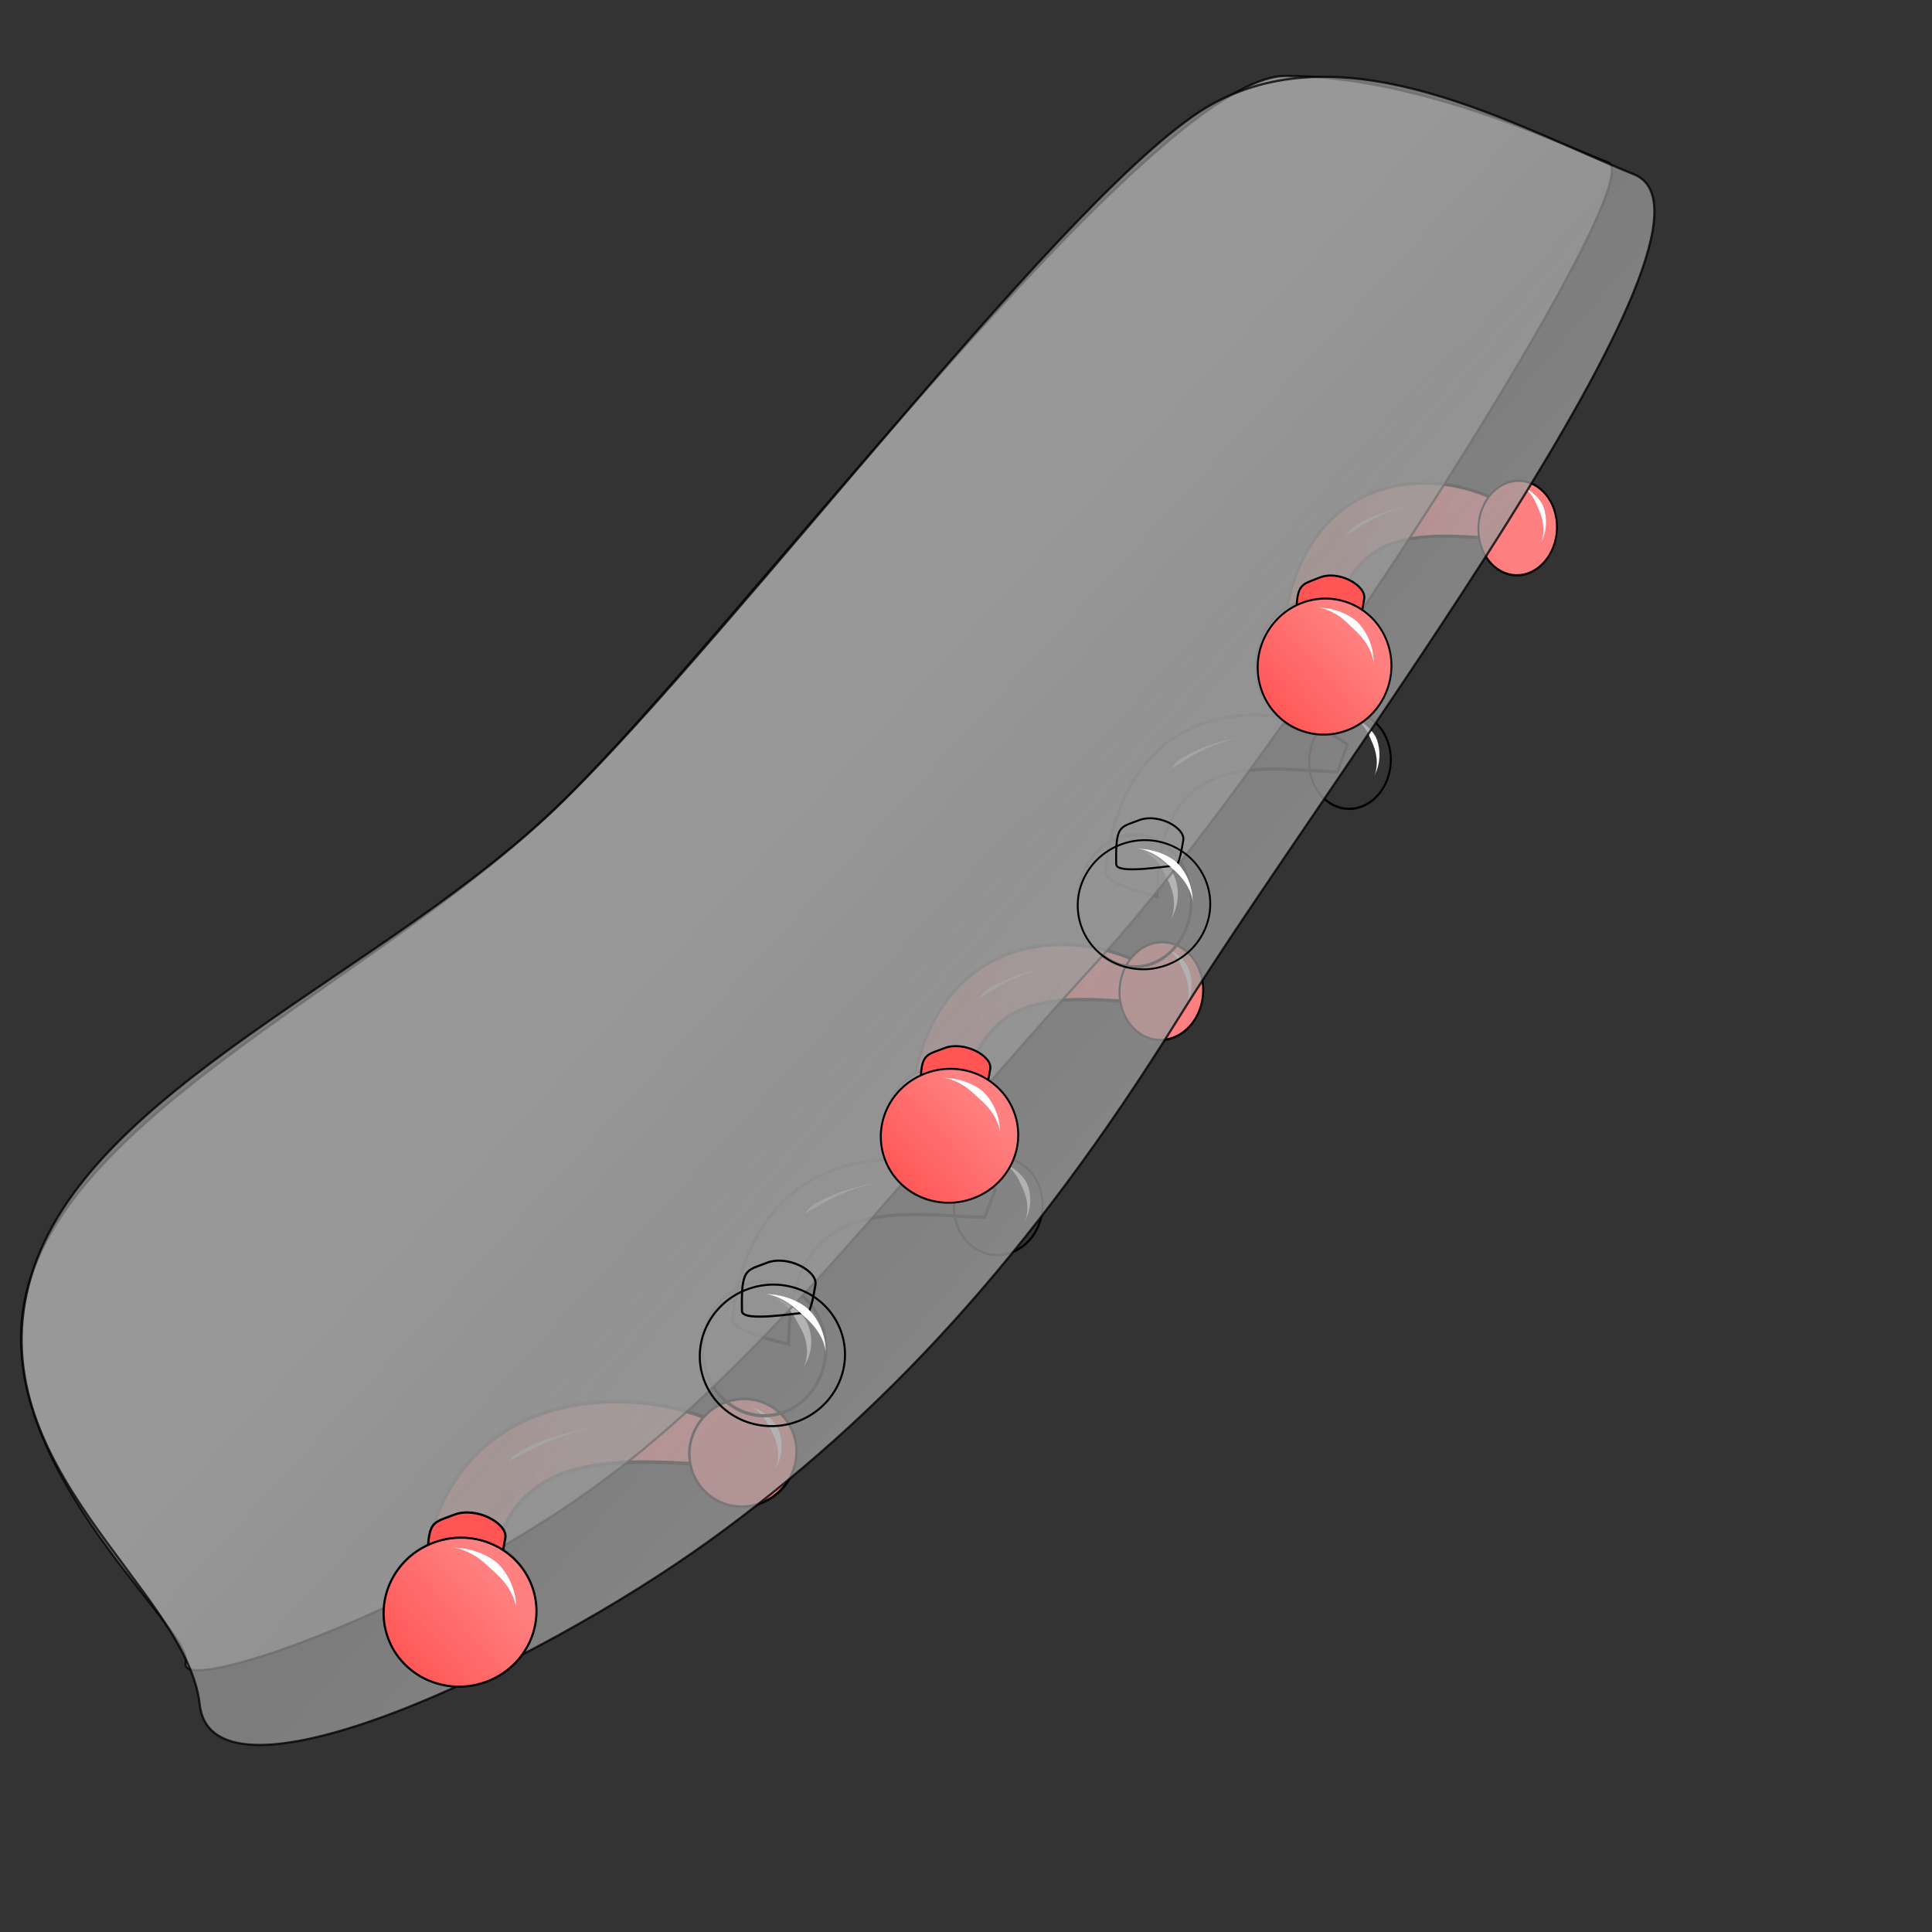 <?xml version="1.0" encoding="UTF-8" standalone="no"?>
<!-- Created with Inkscape (http://www.inkscape.org/) -->

<svg
   width="256"
   height="256"
   viewBox="0 0 256 256"
   version="1.1"
   id="svg5"
   inkscape:version="1.1 (c68e22c387, 2021-05-23)"
   sodipodi:docname="piercing_ladder.svg"
   xmlns:inkscape="http://www.inkscape.org/namespaces/inkscape"
   xmlns:sodipodi="http://sodipodi.sourceforge.net/DTD/sodipodi-0.dtd"
   xmlns:xlink="http://www.w3.org/1999/xlink"
   xmlns="http://www.w3.org/2000/svg"
   xmlns:svg="http://www.w3.org/2000/svg">
  <rect x="0" y="0" width="256" height="256" fill="#333333" stroke="none"/>
  <sodipodi:namedview
     id="namedview7"
     pagecolor="#ffffff"
     bordercolor="#666666"
     borderopacity="1.0"
     inkscape:pageshadow="2"
     inkscape:pageopacity="0.0"
     inkscape:pagecheckerboard="0"
     inkscape:document-units="px"
     showgrid="false"
     inkscape:zoom="1.8973437"
     inkscape:cx="-16.865685"
     inkscape:cy="18.710369"
     inkscape:window-width="1920"
     inkscape:window-height="1017"
     inkscape:window-x="1912"
     inkscape:window-y="-8"
     inkscape:window-maximized="1"
     inkscape:current-layer="layer1"
     inkscape:snap-global="false"
     units="px"
     inkscape:snap-nodes="false"
     inkscape:snap-others="false" />
  <defs
     id="defs2">
    <linearGradient
       id="innoGrad2">
      <stop
         stop-color="#ff8080"
         offset="0"
         id="stop5147" />
      <stop
         stop-color="#faa"
         offset="1"
         id="stop5149" />
    </linearGradient>
    <inkscape:path-effect
       effect="bspline"
       id="path-effect3015"
       is_visible="true"
       lpeversion="1"
       weight="33.333"
       steps="2"
       helper_size="0"
       apply_no_weight="true"
       apply_with_weight="true"
       only_selected="false" />
    <inkscape:path-effect
       effect="bspline"
       id="path-effect2047"
       is_visible="true"
       lpeversion="1"
       weight="33.333"
       steps="2"
       helper_size="0"
       apply_no_weight="true"
       apply_with_weight="true"
       only_selected="false" />
    <linearGradient
       id="linearGradient1057"
       x1="-76.627"
       x2="-59.383"
       y1="9.058"
       y2="45.962"
       gradientTransform="translate(44.378,133.026)"
       gradientUnits="userSpaceOnUse"
       xlink:href="#innoGrad1" />
    <linearGradient
       id="innoGrad2-0">
      <stop
         stop-color="#ff8080"
         offset="0"
         id="stop825"
         style="stop-color:#9c9c9c;stop-opacity:0.693" />
      <stop
         stop-color="#faa"
         offset="1"
         id="stop827"
         style="stop-color:#999999;stop-opacity:0.919" />
    </linearGradient>
    <linearGradient
       id="innoGrad1"
       x1="37.665"
       x2="14.218"
       y1="74.645"
       y2="116.292"
       gradientTransform="rotate(-147.421,77.545,-25.124)"
       gradientUnits="userSpaceOnUse"
       xlink:href="#radialGradient4642">
      <stop
         stop-color="#f55"
         offset="0"
         id="stop830" />
      <stop
         stop-color="#ff8080"
         offset="1"
         id="stop832" />
    </linearGradient>
    <linearGradient
       id="linearGradient4632"
       x1="-223.051"
       x2="-202.999"
       y1="-16.689"
       y2="12.893"
       gradientUnits="userSpaceOnUse"
       xlink:href="#innoGrad1"
       gradientTransform="matrix(0.726,0,0,0.723,150.942,239.611)" />
    <radialGradient
       id="radialGradient4642"
       cx="110.67"
       cy="195.71"
       r="47.788"
       gradientTransform="matrix(1,0,0,1.028,0,-5.426)"
       gradientUnits="userSpaceOnUse">
      <stop
         stop-color="#f55"
         offset="0"
         id="stop836" />
      <stop
         stop-color="#f55"
         offset=".67"
         id="stop838" />
      <stop
         stop-color="#ff8080"
         offset=".802"
         id="stop840" />
      <stop
         stop-color="#faa"
         offset="1"
         id="stop842" />
    </radialGradient>
    <linearGradient
       inkscape:collect="always"
       xlink:href="#innoGrad2-0"
       id="linearGradient4687"
       x1="115.403"
       y1="104.594"
       x2="180.164"
       y2="160.552"
       gradientUnits="userSpaceOnUse"
       gradientTransform="translate(-4.845,31.305)" />
    <linearGradient
       inkscape:collect="always"
       xlink:href="#innoGrad1"
       id="linearGradient7676"
       gradientUnits="userSpaceOnUse"
       gradientTransform="rotate(-147.421,77.545,-25.124)"
       x1="37.665"
       y1="74.645"
       x2="14.218"
       y2="116.292" />
    <linearGradient
       inkscape:collect="always"
       xlink:href="#innoGrad1"
       id="linearGradient7860"
       gradientUnits="userSpaceOnUse"
       gradientTransform="matrix(0.428,0,0,0.438,-193.628,-17.423)"
       x1="-76.627"
       y1="9.058"
       x2="-59.383"
       y2="45.962" />
    <linearGradient
       inkscape:collect="always"
       xlink:href="#innoGrad2-0"
       id="linearGradient9269"
       x1="111.702"
       y1="136.902"
       x2="92.439"
       y2="119.219"
       gradientUnits="userSpaceOnUse" />
    <linearGradient
       inkscape:collect="always"
       xlink:href="#innoGrad1"
       id="linearGradient10264"
       gradientUnits="userSpaceOnUse"
       gradientTransform="matrix(-0.516,-0.201,0.33,-0.315,65.65,228.505)"
       x1="37.665"
       y1="74.645"
       x2="14.218"
       y2="116.292" />
  </defs>
  <g
     inkscape:label="Layer 1"
     inkscape:groupmode="layer"
     id="layer1">
    <g
       id="g894"
       transform="matrix(0.407,0.125,-0.125,0.407,-10.109,216.513)"
       inkscape:label="g894">
      <g
         stroke="#000000"
         stroke-width="1.103"
         id="g857">
        <path
           d="m 224.462,-133.846 c -29.688,-8.564 -92.83,8.027 -81.447,71.448 0.144,4.166 19.855,2.285 22.814,2.03 -15.821,-50.608 29.272,-55.281 57.591,-63.195 z"
           fill="url(#linearGradient1059)"
           fill-rule="evenodd"
           id="path847"
           style="fill:url(#linearGradient7676);fill-opacity:1"
           sodipodi:nodetypes="ccccc" />
        <g
           stroke-linecap="round"
           id="g855"
           inkscape:groupmode="layer">
          <ellipse
             transform="matrix(-0.447,-0.894,0.884,-0.467,0,0)"
             cx="7.741"
             cy="260.902"
             rx="16.713"
             ry="16.747"
             fill="url(#linearGradient4632)"
             id="ellipse849"
             style="fill:url(#linearGradient4632);fill-opacity:1;stroke-width:0.799;stroke-miterlimit:4;stroke-dasharray:none" />
          <ellipse
             transform="rotate(-117.22)"
             cx="-22.048"
             cy="165.71"
             rx="23.015"
             ry="23.166"
             fill="url(#linearGradient1057)"
             id="ellipse853"
             style="fill:url(#linearGradient1057);fill-opacity:1" />
        </g>
      </g>
      <g
         fill="#ffffff"
         id="g865">
        <path
           d="m 224.757,-143.333 c 1.689,0.164 3.874,0.268 6.61,1.447 1.693,0.73 2.985,1.644 3.637,2.292 0.413,0.41 0.916,1.008 1.411,1.767 1.128,1.728 1.941,3.855 2.18,6.149 0.239,2.303 -0.162,4.008 -0.423,5.152 0.257,-1.123 0.277,-2.929 -0.408,-5.023 -0.695,-2.122 -1.884,-3.885 -3.13,-5.282 -0.55,-0.616 -1.044,-1.089 -1.405,-1.449 -0.596,-0.593 -1.378,-1.538 -2.691,-2.549 -1.969,-1.516 -4.172,-2.35 -5.78,-2.505 z"
           id="path859"
           style="stroke-width:0.739" />
        <path
           d="m 158.2,-104.598 c 0.142,-0.305 0.396,-1.065 0.927,-2.003 0.545,-0.961 1.278,-1.98 1.784,-2.51 -1e-5,1e-5 0.01,-0.01 0.01,-0.01 1.044,-1.092 3.075,-2.979 6.022,-5.235 2.327,-1.78 4.895,-3.534 7.491,-5.057 3.424,-2.008 5.924,-3.05 7.653,-3.696 -1.683,0.629 -4.215,1.854 -7.461,4.004 -2.495,1.652 -4.938,3.537 -7.136,5.424 -2.815,2.417 -4.64,4.324 -5.679,5.411 3e-4,-3.1e-4 -0.01,0.01 -0.01,0.01 -0.462,0.484 -1.434,1.317 -2.187,2.037 -0.787,0.753 -1.265,1.3 -1.416,1.625 z"
           id="path863" />
        <path
           d="m 155.33,-73.989 c 2.384,0.099 5.473,0.095 9.277,1.387 2.355,0.8 4.129,1.852 5.013,2.615 0.56,0.483 1.236,1.192 1.892,2.101 1.493,2.069 2.515,4.652 2.713,7.477 0.199,2.836 -0.474,4.97 -0.915,6.402 0.432,-1.406 0.572,-3.643 -0.272,-6.192 -0.855,-2.584 -2.432,-4.694 -4.112,-6.346 -0.741,-0.729 -1.412,-1.284 -1.903,-1.707 -0.809,-0.697 -1.859,-1.82 -3.657,-2.99 -2.697,-1.756 -5.768,-2.653 -8.037,-2.747 z"
           id="path9723"
           style="stroke-width:0.978" />
      </g>
    </g>
    <use
       x="0"
       y="0"
       xlink:href="#g894"
       id="use1973"
       width="100%"
       height="100%"
       transform="matrix(0.828,0,0,0.907,50.76,-14.783)" />
    <use
       x="0"
       y="0"
       xlink:href="#g894"
       id="use1975"
       width="100%"
       height="100%"
       transform="matrix(0.781,0,0,0.908,76.997,-43.47)" />
    <use
       x="0"
       y="0"
       xlink:href="#g894"
       id="use1977"
       width="100%"
       height="100%"
       transform="matrix(0.762,0,0,0.892,103.865,-70.906)" />
    <use
       x="0"
       y="0"
       xlink:href="#g894"
       id="use1979"
       width="100%"
       height="100%"
       transform="matrix(0.733,0,0,0.877,128.938,-98.858)" />
    <path
       style="font-variation-settings:normal;display:inline;opacity:1;fill:url(#linearGradient9269);fill-opacity:1;stroke:#000000;stroke-width:0.3;stroke-linecap:butt;stroke-linejoin:miter;stroke-miterlimit:4;stroke-dasharray:none;stroke-dashoffset:0;stroke-opacity:0.766;stop-color:#000000;stop-opacity:1"
       d="m 213.11,21.525 c 5.906,2.204 -43.018,78.968 -67.764,105.932 -24.746,26.964 -43.86,53.222 -66.71,69.692 -22.85,16.469 -55.228,27.722 -54.016,23.148 1.212,-4.574 -28.289,-27.815 -20.52,-51.099 7.769,-23.284 47.088,-40.131 70.437,-62.983 23.349,-22.853 78.064,-96.121 95.779,-96.152 17.716,-0.031 36.889,9.259 42.795,11.463 z"
       id="path4724"
       sodipodi:nodetypes="zzzzzzzz" />
    <path
       style="font-variation-settings:normal;display:inline;opacity:1;fill:url(#linearGradient4687);fill-opacity:1;stroke:#000000;stroke-width:0.3;stroke-linecap:butt;stroke-linejoin:miter;stroke-miterlimit:4;stroke-dasharray:none;stroke-dashoffset:0;stroke-opacity:0.766;stop-color:#000000;stop-opacity:1"
       d="m 216.529,23.106 c 15.595,6.303 -40.846,80.368 -60.375,111.805 -19.528,31.436 -39.388,52.849 -62.238,69.319 -22.85,16.469 -65.768,36.863 -67.456,21.616 -1.687,-15.247 -29.735,-31.651 -22.361,-56.648 7.374,-24.997 47.088,-40.131 70.437,-62.983 23.349,-22.853 68.103,-82.524 86.09,-92.425 17.987,-9.901 40.307,3.014 55.902,9.317 z"
       id="path3698"
       sodipodi:nodetypes="zzzzzzzz" />
    <g
       id="g9721"
       style="display:inline;stroke:none;stroke-opacity:1">
      <path
         d="m 60.18,200.713 c -2.894,1.142 -3.588,0.651 -3.467,6.741 0.088,1.559 7.487,0.262 9.301,0.166 0.473,-1.15 0.612,-1.908 0.946,-3.84 0.334,-1.931 -3.885,-4.21 -6.78,-3.068 z"
         fill="url(#linearGradient1059)"
         fill-rule="evenodd"
         id="path10181"
         style="fill:url(#linearGradient10264);fill-opacity:1;stroke:#000000;stroke-width:0.3;stroke-miterlimit:4;stroke-dasharray:none;stroke-opacity:1"
         sodipodi:nodetypes="zcczz" />
      <ellipse
         transform="matrix(-0.288,-0.958,0.959,-0.285,0,0)"
         cx="-222.057"
         cy="-3.123"
         rx="9.85"
         ry="10.136"
         fill="url(#linearGradient1057)"
         id="ellipse7815"
         style="display:inline;fill:url(#linearGradient7860);fill-opacity:1;stroke:#000000;stroke-width:0.285;stroke-miterlimit:4;stroke-dasharray:none;stroke-opacity:1" />
      <path
         d="m 59.879,205.05 c 0.75,0.048 1.78,0.069 3.149,0.515 1.303,0.424 2.343,1.073 2.872,1.553 0.089,0.081 0.189,0.179 0.295,0.293 0.646,0.693 1.336,1.741 1.761,2.995 0.435,1.282 0.433,2.254 0.447,2.924 -0.014,-0.649 -0.264,-1.651 -0.914,-2.729 -0.659,-1.093 -1.468,-1.862 -2.113,-2.434 -0.105,-0.093 -0.198,-0.175 -0.278,-0.247 -0.5,-0.454 -1.183,-1.178 -2.318,-1.854 -1.112,-0.662 -2.19,-0.97 -2.901,-1.015 z"
         id="path861"
         style="fill:#ffffff;fill-opacity:1;stroke:none;stroke-width:0.411;stroke-opacity:1" />
    </g>
    <use
       x="0"
       y="0"
       xlink:href="#g9721"
       id="use10811"
       width="100%"
       height="100%"
       transform="matrix(0.95,0,0,0.95,44.437,-23.346)" />
    <use
       x="0"
       y="0"
       xlink:href="#g9721"
       id="use10893"
       width="100%"
       height="100%"
       transform="matrix(0.899,0,0,0.899,71.015,-41.548)" />
    <use
       x="0"
       y="0"
       xlink:href="#g9721"
       id="use10895"
       width="100%"
       height="100%"
       transform="matrix(0.867,0,0,0.867,98.734,-65.33)" />
    <use
       x="0"
       y="0"
       xlink:href="#g9721"
       id="use10897"
       width="100%"
       height="100%"
       transform="matrix(0.875,0,0,0.913,122.174,-106.709)"
       style="display:inline" />
  </g>
</svg>
